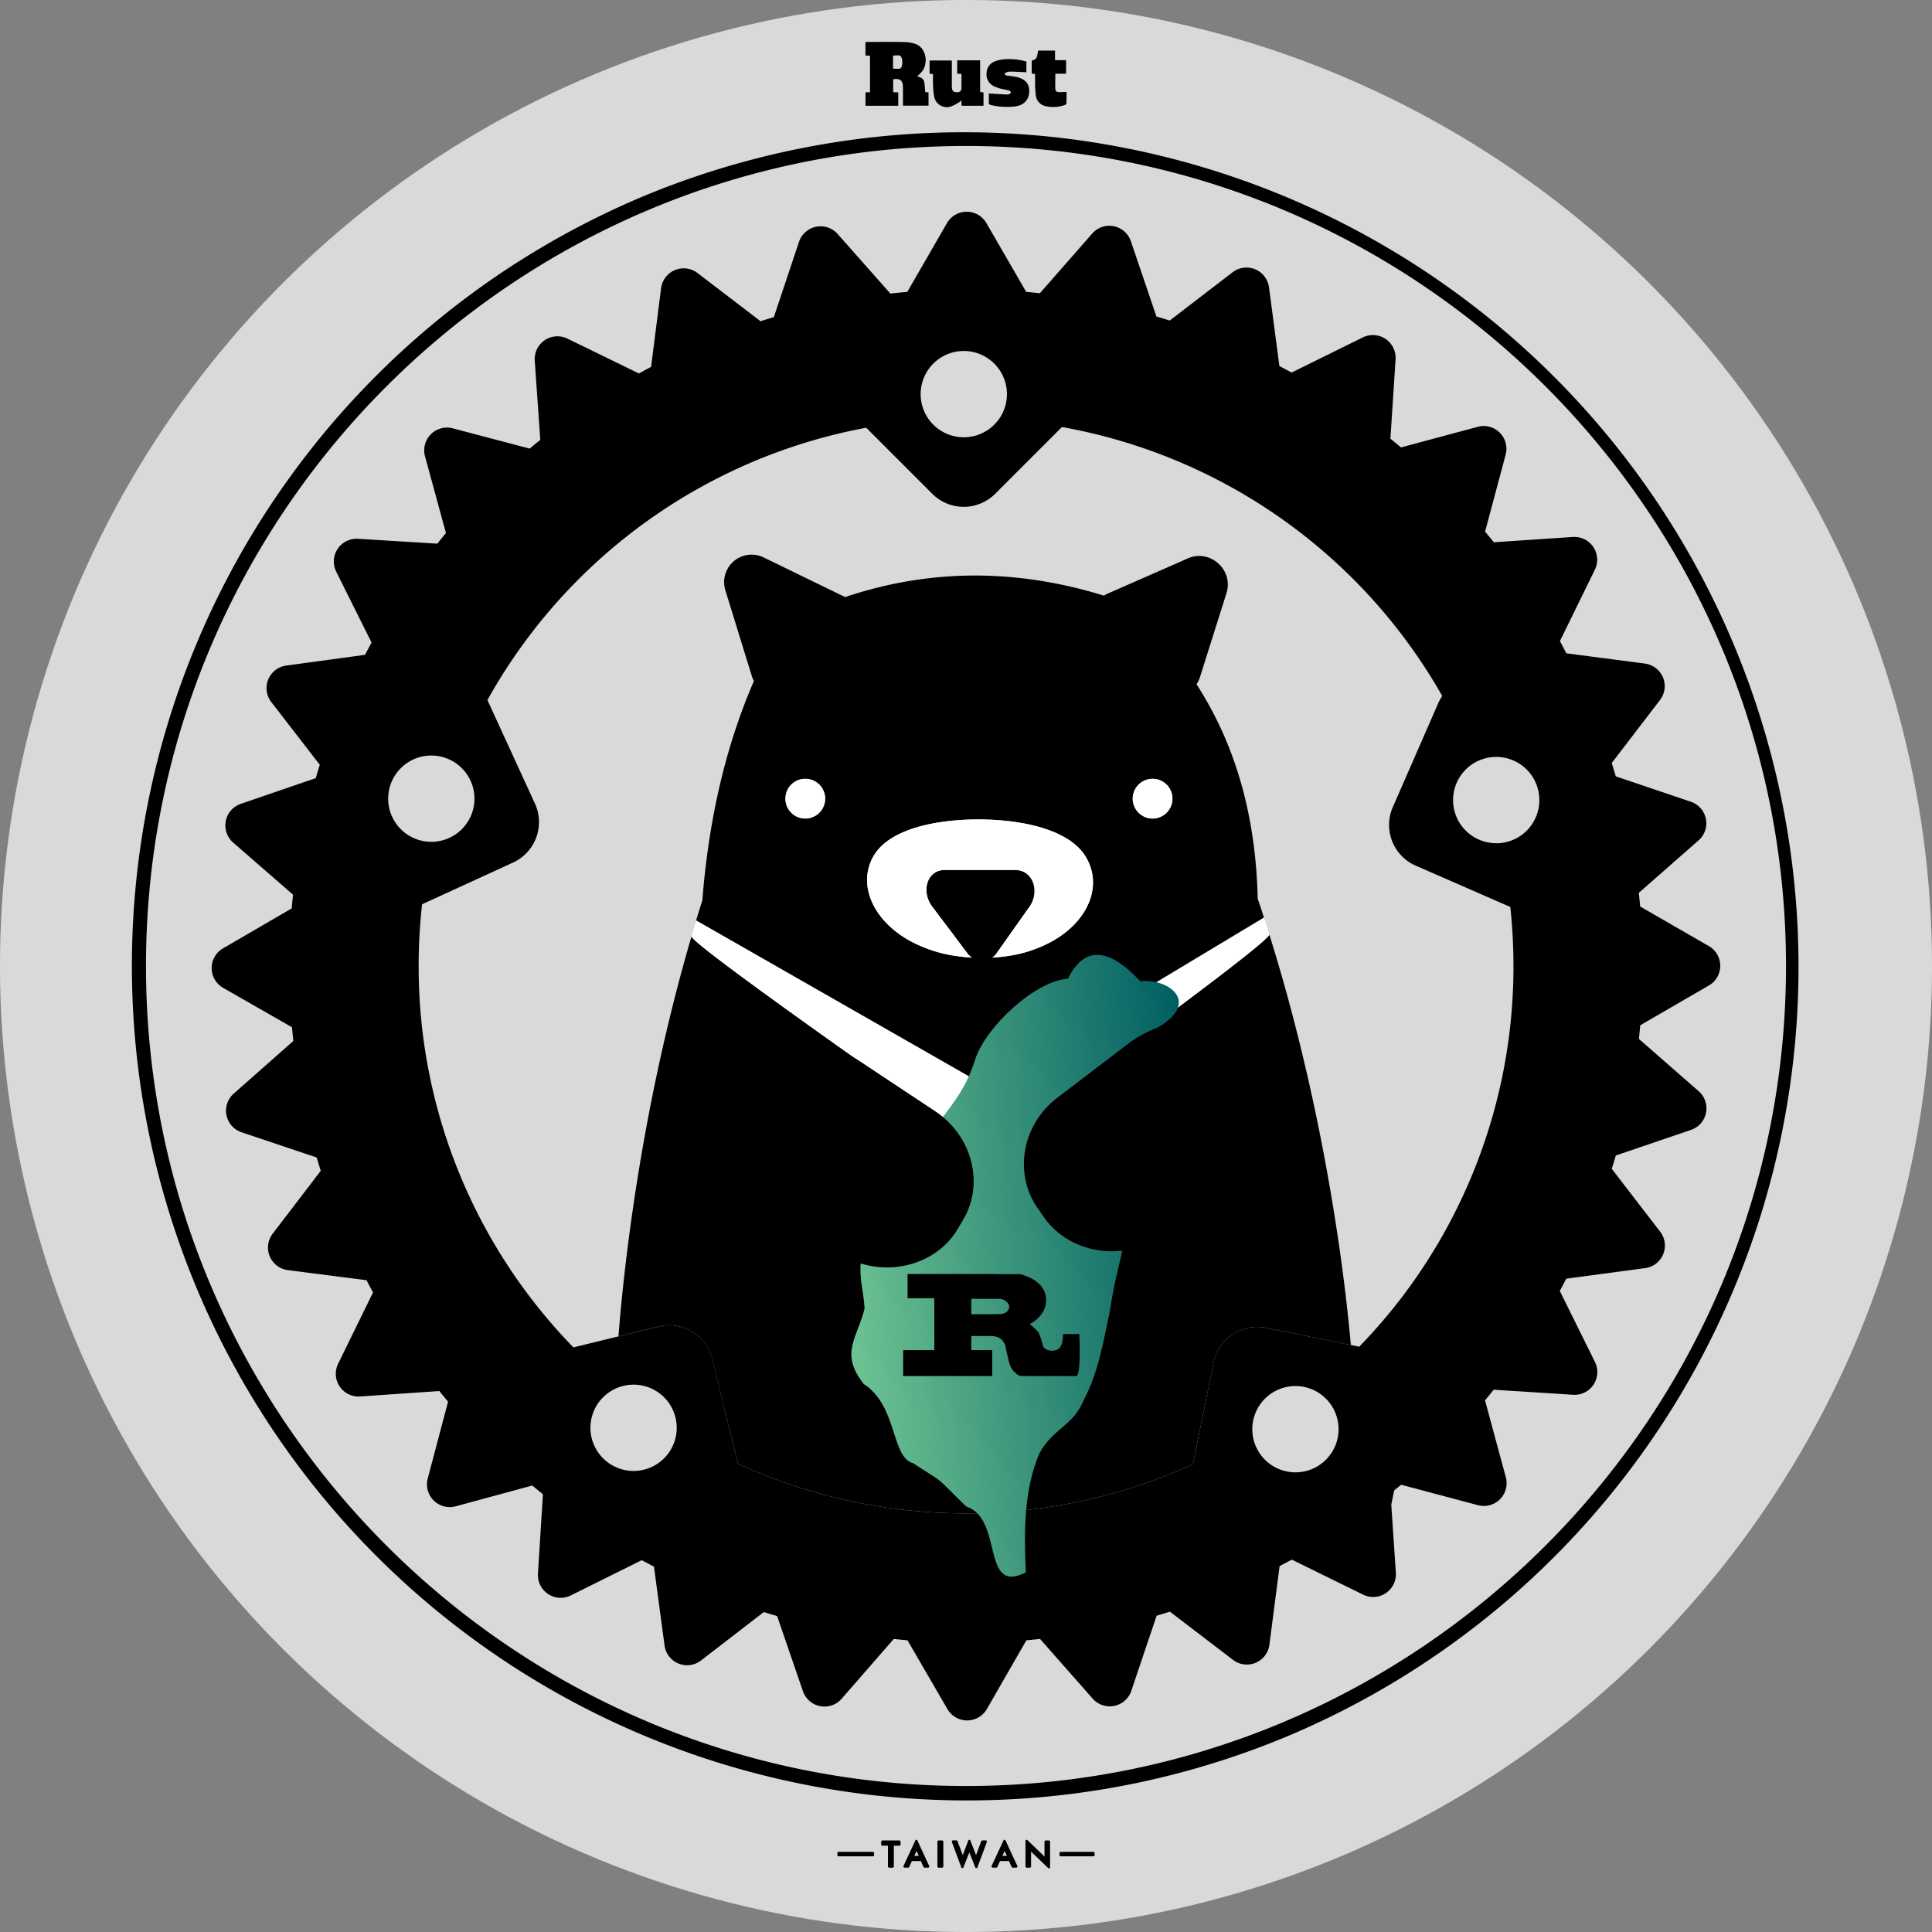 <svg id="圖層_1" data-name="圖層 1" xmlns="http://www.w3.org/2000/svg" xmlns:xlink="http://www.w3.org/1999/xlink" viewBox="0 0 898.86 898.86"><rect x="0" y="0" width="898.86" height="898.86" fill="#808080" stroke="none"/><defs><style>.cls-1{fill:#d9d9d9;}.cls-2{fill:#fff;}.cls-3{fill:url(#linear-gradient);}</style><linearGradient id="linear-gradient" x1="-1344.06" y1="-541.14" x2="-1343.28" y2="-541.14" gradientTransform="matrix(213.14, -11.72, -18.2, -199.04, 277018.86, -122860.56)" gradientUnits="userSpaceOnUse"><stop offset="0" stop-color="#6cc291"/><stop offset="1" stop-color="#005e62"/></linearGradient></defs><title>rust-taiwan-4</title><circle class="cls-1" cx="449.43" cy="449.43" r="449.43" transform="translate(-186.16 449.43) rotate(-45)"/><path d="M449.43,837.64A388.31,388.31,0,0,1,298.32,91.73a388.31,388.31,0,0,1,302.22,715.4A385.66,385.66,0,0,1,449.43,837.64Zm0-769.72c-210.36,0-381.51,171.14-381.51,381.51S239.07,830.94,449.43,830.94,830.94,659.79,830.94,449.43,659.8,67.92,449.43,67.92Z"/><path d="M795.09,440.19l-32-18.43c-.19-2.12-.4-4.25-.63-6.37L790.25,391a10.59,10.59,0,0,0-3.59-18l-34.93-11.81c-.6-2.07-1.23-4.13-1.87-6.19l22.46-29.33a10.59,10.59,0,0,0-7-16.94l-36.57-4.78c-1-1.91-2-3.8-3-5.69L742,265.08a10.59,10.59,0,0,0-10.2-15.25L695,252.28c-1.34-1.66-2.7-3.3-4.07-4.94l9.56-35.76a10.59,10.59,0,0,0-13-13l-35.67,9.58q-2.46-2.05-4.93-4.06l2.4-36.93A10.59,10.59,0,0,0,634,157l-33.08,16.33c-1.88-1-3.78-2.05-5.68-3l-4.84-36.65a10.59,10.59,0,0,0-16.95-7l-29.24,22.45q-3.09-1-6.19-1.89l-11.88-35a10.59,10.59,0,0,0-18-3.58l-24.34,27.77q-3.18-.34-6.37-.63l-18.5-32a10.6,10.6,0,0,0-18.35,0l-18.46,32q-3.94.34-7.88.78l-24.52-27.7a10.59,10.59,0,0,0-18,3.66l-11.69,35q-3.1.92-6.18,1.91L324.48,127a10.59,10.59,0,0,0-16.91,7.1l-4.65,36.58q-2.85,1.52-5.67,3.07L264,157.54a10.59,10.59,0,0,0-15.21,10.25l2.57,36.85c-1.65,1.34-3.29,2.69-4.92,4.07l-35.79-9.43a10.59,10.59,0,0,0-12.92,13L207.48,248q-2.05,2.45-4,4.94l-36.94-2.27a10.59,10.59,0,0,0-10.12,15.29l16.44,33q-1.53,2.82-3,5.69l-36.63,5a10.59,10.59,0,0,0-7,17l22.56,29.17q-1,3.09-1.86,6.19l-34.94,12a10.59,10.59,0,0,0-3.51,18l27.85,24.24q-.33,3.18-.6,6.37l-32,18.62a10.59,10.59,0,0,0,.06,18.34l32.05,18.35q.3,3.19.64,6.37l-27.73,24.49a10.59,10.59,0,0,0,3.64,18l34.94,11.73c.62,2.07,1.25,4.12,1.9,6.18L126.84,574a10.59,10.59,0,0,0,7.08,16.92l36.58,4.69q1.5,2.86,3.05,5.68l-16.24,33.2a10.59,10.59,0,0,0,10.24,15.22l36.84-2.53q2,2.49,4.07,4.93L199,687.88a10.59,10.59,0,0,0,13,12.93l35.65-9.67q2.46,2.05,4.94,4.06l-2.31,36.93a10.59,10.59,0,0,0,15.28,10.14l33-16.4q2.84,1.53,5.7,3l4.92,36.64a10.58,10.58,0,0,0,17,7L355.37,750c2.05.64,4.12,1.27,6.19,1.87l12,34.95a10.59,10.59,0,0,0,18,3.53l24.27-27.83q3.19.35,6.37.62l18.58,32a10.6,10.6,0,0,0,18.35,0l18.39-32q3.18-.28,6.36-.63l24.46,27.76a10.59,10.59,0,0,0,18-3.62l11.78-34.93q3.09-.92,6.18-1.89l29.36,22.43a10.59,10.59,0,0,0,16.93-7.06l4.74-36.58c1.9-1,3.8-2,5.68-3l33.18,16.28a10.58,10.58,0,0,0,15.23-10.22l-2.13-31.65,1.34-6.59c1.08-.89,2.17-1.77,3.24-2.67l35.77,9.52a10.6,10.6,0,0,0,12.95-13L690.9,651.5c1.37-1.63,2.73-3.28,4.06-4.94l36.93,2.36a10.59,10.59,0,0,0,10.16-15.27l-16.36-33.06q1.53-2.82,3-5.68L765.36,590a10.59,10.59,0,0,0,7-17l-22.49-29.21q1-3.09,1.88-6.19l35-11.92a10.59,10.59,0,0,0,3.55-18l-27.79-24.31q.33-3.18.62-6.37l32-18.54A10.59,10.59,0,0,0,795.09,440.19ZM448.39,163.3a20.07,20.07,0,1,1-20.06,20.07A20.07,20.07,0,0,1,448.39,163.3ZM180.6,371.58a20.07,20.07,0,1,1,20.07,20.07A20.06,20.06,0,0,1,180.6,371.58ZM294.77,684.35a20.07,20.07,0,1,1,20.07-20.06A20.06,20.06,0,0,1,294.77,684.35ZM602.7,685A20.07,20.07,0,1,1,622.77,665,20.07,20.07,0,0,1,602.7,685Zm29.65-58.46L589,617.77a20.69,20.69,0,0,0-24.4,16.14L555,681.23A255.26,255.26,0,0,1,343.34,681l-11.88-48.64a20.7,20.7,0,0,0-25-15.19l-39.68,9.7a253.82,253.82,0,0,1-72-177.43,257.18,257.18,0,0,1,1.6-28.73l42.32-19.41a20.7,20.7,0,0,0,10.18-27.44l-22-47.92a2.12,2.12,0,0,0-.11-.21A255,255,0,0,1,403,199l30.74,30.74a20.69,20.69,0,0,0,29.26,0l31.06-31.06A254.91,254.91,0,0,1,671,323.81a20.59,20.59,0,0,0-1.88,3.39L648,375.51a20.68,20.68,0,0,0,10.67,27.24l44,19.22a259.37,259.37,0,0,1,1.47,27.46A253.78,253.78,0,0,1,632.35,626.58Zm63.77-234.24a20.07,20.07,0,1,1,20.06-20.06A20.07,20.07,0,0,1,696.12,392.34Z"/><path d="M590.55,434.74c1.05,3.61-132.42,99.93-132.42,99.93s-137.44-95.46-136.39-99.08c-24.3,82.81-31.89,158.75-34,186.14l18.68-4.57a20.7,20.7,0,0,1,25,15.19L343.34,681a255.26,255.26,0,0,0,211.65.24l9.63-47.32A20.69,20.69,0,0,1,589,617.77l39.47,8C626.48,602.61,618,522.43,590.55,434.74Z"/><path d="M585.16,418.15c-.87-35.86-9-69.59-28.48-99.8a12.85,12.85,0,0,0,1.61-3.33l12.34-39.1c3.39-10.72-7.65-20.66-17.92-16.15l-37.49,16.46a13.23,13.23,0,0,0-1.67.88c-41.46-12.78-81.56-12.35-120.35.68l-.24-.12-37.45-18.22a12.79,12.79,0,0,0-18,15.3l12.24,39.68a13.83,13.83,0,0,0,1,2.43c-13.78,31.8-21.14,66.05-24,102.1q-1.49,4.67-2.9,9.3L458.13,505l129.93-78.05Q586.65,422.55,585.16,418.15Zm-210.5-37.33a9.24,9.24,0,1,1,9.24-9.24A9.24,9.24,0,0,1,374.66,380.82Zm114.48,57.3a60.16,60.16,0,0,1-20,6.62c-2.41.37-4.93.63-7.53.78a7.13,7.13,0,0,0,2-1.93l4-5.67,1.4-2,9.94-14.1c5-7.05,1.64-17.07-6.65-17.07H439.49c-8.3,0-11.12,10-5.8,17.07L444,435.43l1.73,2.29,4.43,5.87a7.62,7.62,0,0,0,2.12,1.93,79.67,79.67,0,0,1-8.16-.87A63.43,63.43,0,0,1,423,437.52c-17-9.61-24-25.95-16.73-39,5.83-10.48,21.41-15.22,37-16.73,4-.39,8-.57,11.89-.57a124.74,124.74,0,0,1,13.2.7c15.26,1.63,30.5,6.4,36.74,16.6C513.23,411.85,506.52,428.6,489.14,438.12Zm47.09-57.3a9.24,9.24,0,1,1,9.25-9.24A9.23,9.23,0,0,1,536.23,380.82Z"/><path class="cls-2" d="M374.66,362.34a9.24,9.24,0,1,0,9.24,9.24A9.24,9.24,0,0,0,374.66,362.34Z"/><path class="cls-2" d="M468.35,381.94a124.74,124.74,0,0,0-13.2-.7c-3.85,0-7.87.18-11.89.57-15.56,1.51-31.14,6.25-37,16.73-7.26,13-.31,29.37,16.73,39a63.43,63.43,0,0,0,21.05,7.13,79.67,79.67,0,0,0,8.16.87,7.62,7.62,0,0,1-2.12-1.93l-4.43-5.87L444,435.43l-10.26-13.6c-5.32-7.05-2.5-17.07,5.8-17.07h32.84c8.29,0,11.62,10,6.65,17.07L469,435.93l-1.4,2-4,5.67a7.13,7.13,0,0,1-2,1.93c2.6-.15,5.12-.41,7.53-.78a60.16,60.16,0,0,0,20-6.62c17.38-9.52,24.09-26.27,15.95-39.58C498.85,388.34,483.61,383.57,468.35,381.94Z"/><path class="cls-2" d="M536.23,362.34a9.24,9.24,0,1,0,9.25,9.24A9.24,9.24,0,0,0,536.23,362.34Z"/><path class="cls-2" d="M590.55,434.74c-1-3.62-2.49-7.81-2.49-7.81L458.13,505l-134.2-76.72s-1.14,3.72-2.19,7.33,136.39,99.08,136.39,99.08S591.6,438.35,590.55,434.74Z"/><path class="cls-3" d="M530.53,456.55c-6.81-7.34-13-11.53-18.46-12.21-6-.75-11.13,2.75-15.22,11-15.49,1.1-38.35,22.58-43.18,37.64-8.3,26-21.86,25.95-35.57,65.92-24.87,23.91-16.65,34.22-15.86,49.89-3.34,13.8-11.77,20.75-.36,35.14,15.83,10.2,12.57,34.09,23,36.84,16.31,10.75,8.17,4.1,24.65,20.12,17.53,5.66,6.74,41.34,27.73,30.66-.84-18.35-1-38.32,6.34-55.43,6.56-11.93,15.77-12.47,20.91-25.37,6.7-12.76,8.93-27.28,12-41.45,2.67-19.21,7.67-30,9.16-49.41-1.22-17.57,10.52-27.69,14.71-43.79,5.79-14.77-9.27-23.17-2.53-37.58C559.23,466.59,543.84,455,530.53,456.55Z"/><path d="M491.89,510.75l32.9-25.1c20.86-15.92,50.39-13.63,63.76,6.37l3.7,5.53c13.29,19.88,3.81,47.22-19.06,59.76l-36.11,19.8c-18.14,9.94-40.76,4.7-51.55-11l-3-4.37c-10.84-15.8-7.15-38.36,9.36-51"/><path d="M435,516.94c17.48,11.58,22.9,33.84,13.29,50.22l-2.66,4.54c-9.57,16.3-31.77,22.87-50.66,14l-37.59-17.58C333.54,557,322,530.34,333.71,509.74L337,504c11.82-20.72,41.15-24.75,63.22-10.13L435,516.94"/><path d="M502.16,620.68h-7.57s0,4.05-1,5.53-1.55,2-3.73,2.18-4.25-.81-4.66-2.45-1.47-5.34-2.29-6.4a38.76,38.76,0,0,0-3.82-3.52s8.68-4.14,7.5-12.65-12.17-10.57-12.17-10.57l-10.73,0v-.07H422.26V604H434.7v24.14H420.19v12.07h41.45V628.14H451.9v-6.55h8.35a10.41,10.41,0,0,1,4.13.58,6.44,6.44,0,0,1,3.37,4.05c.32,1.41,1.23,5.77,1.65,7.32a11.16,11.16,0,0,0,2,4.19,21.65,21.65,0,0,0,2.12,1.93,3.71,3.71,0,0,0,2,.55h25.18c2.39,0,1.45-19.53,1.45-19.53m-37.09-9.31c-2.85.11-9.54.09-13.17.06V604h0v.28l12.77,0c3.3,0,4.87,2.51,4.86,3.56s-.52,3.41-4.51,3.56"/><path d="M430,38.11c-.35-1.68-1.89-2.24-3.32-2.63a15.2,15.2,0,0,0,2.68-2.72,9.25,9.25,0,0,0,0-9.51,6.73,6.73,0,0,0-3.14-2.68,16.15,16.15,0,0,0-5.42-1c-5.71-.13-11.43-.05-17.15-.05-.34,0-.68.06-1,.09v6.2l2.11.12v17h-2.08V49.2h15.24V43l-2.37-.12v-6c3.19-.52,4.53.57,4.55,3.64v8.63H432V43l-1.56-.18A45.67,45.67,0,0,0,430,38.11ZM419.49,31c-.62,1.64-2.45.78-4,1v-6.2c1.42.21,3.23-.67,3.91.9A6.38,6.38,0,0,1,419.49,31Z"/><path d="M456,28.08H445.33v6.2l2,.11c0,2.31,0,4.52,0,6.72a1.79,1.79,0,0,1-1.93,1.79c-1.75.1-2.54-.61-2.55-2.42,0-3.68,0-7.36,0-11,0-.47,0-.93-.06-1.35H432.49v6.17l1.59.18c0,1.48-.06,2.9,0,4.3a37,37,0,0,0,.52,6.07,6,6,0,0,0,7.76,4.71,19.22,19.22,0,0,0,3.94-2.05,8.24,8.24,0,0,0,1-.79c0,1,.07,1.72.1,2.49h10.17V43L456,42.82Z"/><path d="M473.41,35.93c-1.28-.33-2.61-.43-3.91-.68-.81-.15-2,.13-2-1.08,0-.3,1.5-.84,2.32-.85,2.55,0,5.1.19,7.7.31v-5a29.33,29.33,0,0,0-10.81-1,15.33,15.33,0,0,0-3.47.8A5.92,5.92,0,0,0,459,34a6,6,0,0,0,3.53,6.16,16.83,16.83,0,0,0,3.1,1.11c1.28.33,2.61.48,3.88.82.37.1.62.62.92.94-.32.28-.58.67-.95.8a3.65,3.65,0,0,1-1.44.12c-2.6-.13-5.19-.3-8-.46,0,1.39.05,2.67,0,3.95a1.18,1.18,0,0,0,1.09,1.45,32.29,32.29,0,0,0,11.34.61c3.79-.57,6.17-3,6.36-6.53C479.09,39.28,477.31,37,473.41,35.93Z"/><path d="M496.21,42.73c-1.23.06-2.29.14-3.34.16S491,42.41,491,41.41c-.12-2.32,0-4.64,0-7.1h5V28h-5.15V23.54H483c-.69,3.87-.69,3.87-3,4.67v6l1.57.22c0,1.36,0,2.65,0,3.92a49.15,49.15,0,0,0,.34,6,5.72,5.72,0,0,0,4.38,5,16.36,16.36,0,0,0,9.27-.54,1,1,0,0,0,.6-.69C496.24,46.3,496.21,44.5,496.21,42.73Z"/><polygon points="410.37 856.26 409.96 856.67 409.96 858.31 410.37 858.71 413.12 858.71 413.12 868.54 413.52 868.95 415.45 868.95 415.86 868.54 415.86 858.71 418.6 858.71 419 858.31 419 856.67 418.6 856.26 410.37 856.26"/><path d="M426,856l-5.76,12.34.37.58h2l.37-.24,1.27-2.82h4.18l1.24,2.82.37.24h2l.36-.58L426.69,856Zm-.64,7.44,1-2.15a1.66,1.66,0,0,1,.06-.16l.06.18,1,2.13Z"/><polygon points="436.54 856.26 436.13 856.67 436.13 868.54 436.54 868.95 438.47 868.95 438.88 868.54 438.88 856.67 438.47 856.26 436.54 856.26"/><path d="M456.93,856.26l-.38.27-2.23,6-.21.6-.24-.66-2.52-6.46h-.75l-2.39,6.34-.06.17-.21.64-.25-.68-2.25-6-.38-.27h-1.9l-.38.55,4.58,12.34h.76l2.66-6.74c.07-.17.13-.35.19-.53.07.16.13.33.2.5l2.71,6.78h.75l4.6-12.34-.38-.55Z"/><path d="M467,856l-5.76,12.34.37.58h2l.37-.24,1.27-2.82h4.18l1.24,2.82.37.24h2l.37-.58L467.7,856Zm-.64,7.44,1-2.15.06-.16a1.34,1.34,0,0,0,.07.18l.95,2.13Z"/><path d="M486.35,856.26l-.4.41v7.13c-.2-.22-.4-.43-.61-.63l-7.54-7.27-.69.3v12.34l.41.41h1.78l.4-.41v-7.11c.15.17.3.33.46.48l7.7,7.39.68-.29V856.67l-.4-.41Z"/><polygon points="389.99 861.57 389.58 861.98 389.58 863.24 389.99 863.64 406.27 863.64 406.67 863.24 406.67 861.98 406.27 861.57 389.99 861.57"/><polygon points="508.87 861.57 493.32 861.57 492.92 861.98 492.92 863.24 493.32 863.64 508.87 863.64 509.28 863.24 509.28 861.98 508.87 861.57"/></svg>